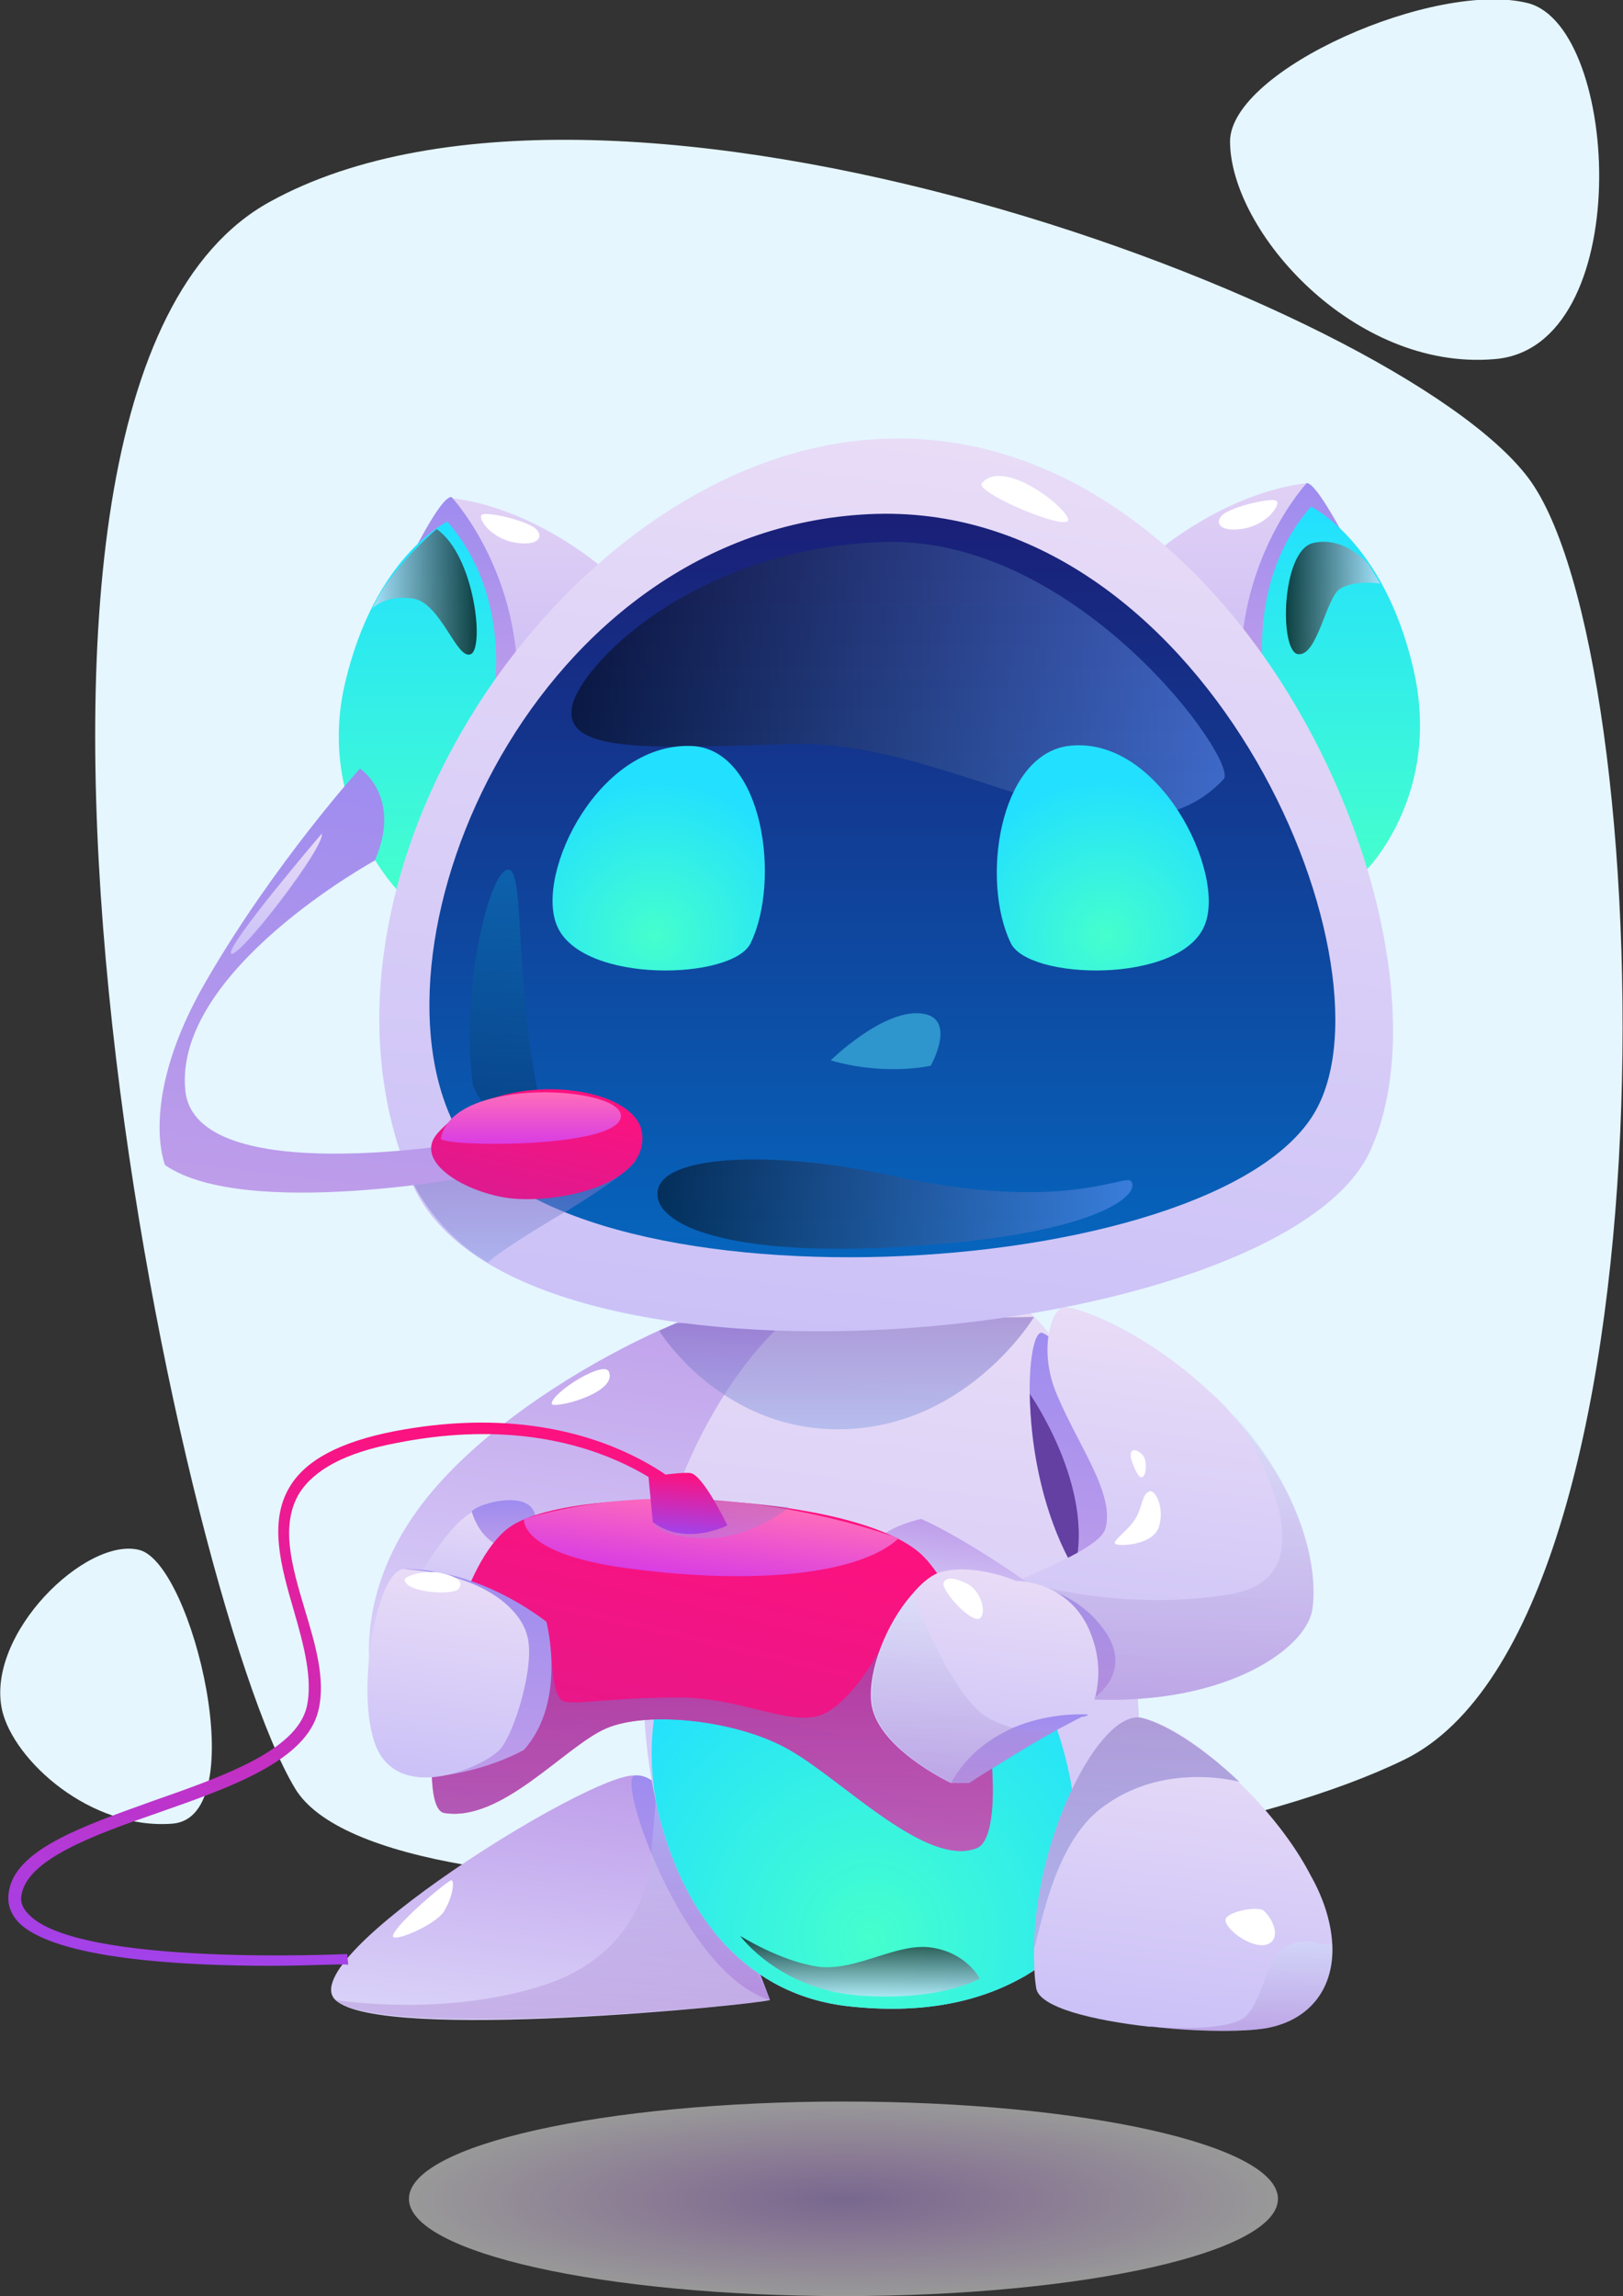 <svg width="152" height="215" viewBox="0 0 152 215" fill="none" xmlns="http://www.w3.org/2000/svg">
<rect x="0" y="0" width="152" height="215" fill="#333333" stroke="none"/>
<g clip-path="url(#clip0_490_33027)">
<path d="M27.627 167.453C35.906 181.266 105.522 177.462 131.554 164.75C157.585 151.938 155.491 61.154 143.123 44.739C130.756 28.323 57.449 1.098 25.234 18.915C-6.982 36.731 16.556 149.036 27.627 167.453Z" fill="#E5F6FF"/>
<path d="M115.197 13.211C115.297 6.505 134.446 -1.903 143.123 0.299C151.801 2.602 153.197 32.629 139.932 33.63C126.766 34.731 115.197 21.619 115.197 13.211Z" fill="#E5F6FF"/>
<path d="M0.2 160.15C-1.396 153.043 8.079 143.835 13.066 145.136C18.053 146.437 23.738 170.159 16.158 170.76C8.478 171.36 1.297 164.854 0.2 160.15Z" fill="#E5F6FF"/>
<path opacity="0.5" d="M78.992 214.998C101.466 214.998 119.685 210.92 119.685 205.89C119.685 200.859 101.466 196.781 78.992 196.781C56.518 196.781 38.299 200.859 38.299 205.89C38.299 210.92 56.518 214.998 78.992 214.998Z" fill="url(#paint0_radial_490_33027)"/>
<path d="M72.11 187.273C71.113 187.674 35.606 191.277 31.417 187.273C27.328 183.37 55.354 165.954 59.444 166.254C60.441 166.354 61.239 167.355 62.735 169.557C67.423 176.163 72.11 187.273 72.11 187.273Z" fill="url(#paint1_linear_490_33027)"/>
<path d="M59.444 166.255C57.648 166.455 64.031 184.872 72.11 187.274C72.11 187.274 64.331 165.554 59.444 166.255Z" fill="url(#paint2_linear_490_33027)"/>
<path opacity="0.3" d="M72.11 187.271C71.113 187.671 35.806 191.075 31.417 187.271C31.417 187.271 41.79 188.973 51.265 185.77C60.74 182.467 60.94 174.159 60.94 174.159L61.538 167.152C66.226 173.758 72.11 187.271 72.11 187.271Z" fill="url(#paint3_linear_490_33027)"/>
<path d="M34.709 156.644C34.709 156.644 33.013 148.436 40.493 139.628C50.168 128.217 70.415 119.809 73.806 121.411C77.197 123.012 66.126 140.829 66.126 140.829C66.126 140.829 52.163 144.332 44.782 153.04C37.302 161.648 34.709 156.644 34.709 156.644Z" fill="url(#paint4_linear_490_33027)"/>
<path d="M106.42 167.555C105.423 175.562 101.832 181.868 95.549 185.271C91.36 187.573 86.073 188.574 79.591 187.874C70.115 186.873 64.231 179.766 61.737 170.057C60.64 165.653 60.142 160.849 60.242 155.744C60.64 139.329 69.318 126.316 75.302 122.313C85.176 115.606 99.139 119.51 100.735 131.221C101.932 140.63 108.115 154.242 106.42 167.555Z" fill="url(#paint5_linear_490_33027)"/>
<path d="M97.643 124.816C95.948 124.115 95.05 139.63 101.832 148.738C101.832 148.738 104.924 146.736 103.627 139.129C102.331 131.522 99.837 125.717 97.643 124.816Z" fill="url(#paint6_linear_490_33027)"/>
<path d="M96.446 130.52C96.446 130.52 102.63 139.328 100.635 146.935C100.635 146.935 96.646 140.929 96.446 130.52Z" fill="#6340A2"/>
<path d="M95.549 185.271C91.359 187.573 86.073 188.574 79.591 187.874C70.115 186.873 64.231 179.766 61.737 170.057C59.045 159.247 63.932 144.934 78.394 144.934C92.955 144.934 100.037 159.847 100.735 170.357C101.034 174.561 100.535 182.869 95.549 185.271Z" fill="url(#paint7_radial_490_33027)"/>
<path d="M124.772 182.067C124.971 186.07 122.777 189.073 118.787 189.874C116.793 190.274 112.304 190.274 107.916 189.774C107.716 189.774 107.617 189.774 107.617 189.774C102.331 189.173 97.344 187.972 97.045 186.17C96.845 184.969 96.845 183.668 96.845 182.467C96.945 171.957 103.029 160.046 106.919 160.847C109.312 161.347 112.803 163.649 115.995 166.852C118.688 169.455 121.181 172.558 122.777 175.661C124.073 177.963 124.672 180.165 124.772 182.067Z" fill="url(#paint8_linear_490_33027)"/>
<path opacity="0.5" d="M116.094 166.852C116.094 166.852 108.714 164.751 102.829 169.555C98.74 172.958 97.543 180.165 96.845 182.467C96.945 171.957 103.029 160.046 106.919 160.847C109.312 161.447 112.803 163.75 116.094 166.852Z" fill="url(#paint9_linear_490_33027)"/>
<path d="M122.877 150.837C122.178 154.541 114.299 160.046 100.835 159.045C100.835 159.045 94.451 153.84 95.05 148.135C95.05 148.135 95.648 147.935 96.446 147.534C98.042 146.733 103.029 144.832 103.528 143.13C104.425 139.927 101.034 135.423 99.039 130.719C97.144 126.415 98.541 122.611 99.538 122.411C100.535 122.211 107.018 124.413 113.402 130.418C114.1 131.019 114.698 131.619 115.197 132.22C122.378 139.927 123.475 147.434 122.877 150.837Z" fill="url(#paint10_linear_490_33027)"/>
<path d="M96.147 148.136C96.147 148.136 90.362 144.032 86.273 142.23C86.273 142.23 82.284 143.031 81.486 145.133C80.787 147.335 89.564 151.539 89.564 151.539L96.147 148.136Z" fill="url(#paint11_linear_490_33027)"/>
<path d="M38.499 148.936C38.499 148.936 41.989 142.23 44.782 141.329C47.575 140.428 49.27 140.828 49.769 141.329C50.268 141.829 50.268 144.432 49.171 146.534C48.074 148.535 43.685 150.838 43.685 150.838L38.499 148.936Z" fill="url(#paint12_linear_490_33027)"/>
<path d="M44.184 141.53C44.184 141.53 44.682 143.631 46.478 144.632C48.273 145.633 49.569 145.233 49.569 145.233C49.569 145.233 51.165 141.93 49.37 140.829C47.874 139.928 44.583 140.929 44.184 141.53Z" fill="url(#paint13_linear_490_33027)"/>
<path d="M91.459 173.06C86.772 174.862 79.092 166.854 74.105 163.952C69.218 161.049 60.64 160.148 56.751 161.85C52.861 163.551 46.976 170.658 41.59 169.757C40.593 169.557 40.294 167.155 40.493 163.651C40.892 156.545 43.685 145.534 47.974 142.832C54.357 138.828 80.089 139.829 86.273 145.534C89.564 148.637 91.758 155.944 92.556 162.25C93.354 167.755 93.055 172.46 91.459 173.06Z" fill="url(#paint14_linear_490_33027)"/>
<path opacity="0.5" d="M91.459 173.06C86.772 174.861 79.092 166.854 74.105 163.951C69.218 161.048 60.64 160.148 56.751 161.849C52.861 163.551 46.976 170.657 41.59 169.757C40.593 169.556 40.294 167.154 40.493 163.651L41.89 161.149L51.664 155.243C51.664 155.243 51.764 158.746 52.661 159.247C53.559 159.747 56.95 158.947 63.333 158.947C69.716 158.846 74.604 162.15 77.596 160.248C80.588 158.346 82.782 153.742 82.782 153.742L85.575 153.441L92.556 162.25C93.354 167.755 93.055 172.459 91.459 173.06Z" fill="url(#paint15_linear_490_33027)"/>
<path d="M37.9 146.937C37.9 146.937 44.084 146.536 51.165 151.841C51.165 151.841 53.16 159.248 49.071 163.852C49.071 163.852 45.979 165.654 41.491 166.255C37.102 166.855 37.9 146.937 37.9 146.937Z" fill="url(#paint16_linear_490_33027)"/>
<path d="M95.05 148.238C95.05 148.238 100.535 148.238 103.627 152.943C106.121 156.846 102.231 159.148 102.231 159.148C102.231 159.148 95.449 158.748 95.05 148.238Z" fill="url(#paint17_linear_490_33027)"/>
<path d="M37.9 146.936C35.108 146.736 32.913 160.348 35.706 164.452C38.499 168.556 45.58 165.253 46.877 163.751C48.173 162.25 50.168 155.844 49.37 153.142C48.672 150.439 44.882 147.336 37.9 146.936Z" fill="url(#paint18_linear_490_33027)"/>
<path d="M49.071 142.232C49.071 142.232 48.572 145.635 59.444 146.936C70.315 148.338 80.388 147.537 84.178 144.034C84.178 144.134 66.525 137.027 49.071 142.232Z" fill="url(#paint19_linear_490_33027)"/>
<path d="M25.234 184.069C17.255 184.069 5.087 183.468 1.696 179.965C0.997 179.164 0.698 178.364 0.798 177.363C1.197 173.259 7.58 171.057 14.262 168.654C20.845 166.352 27.727 163.95 28.724 159.846C29.323 157.244 28.425 153.941 27.527 150.838C26.331 146.734 25.134 142.53 27.129 139.227C28.625 136.725 31.816 135.023 36.903 134.022C56.152 130.319 65.228 140.428 65.328 140.528L64.53 141.229C64.43 141.129 55.654 131.42 37.102 135.123C32.315 136.024 29.423 137.626 28.026 139.828C26.231 142.83 27.328 146.634 28.525 150.638C29.522 153.941 30.52 157.244 29.822 160.147C28.724 164.851 21.643 167.353 14.761 169.756C8.677 171.857 2.394 174.16 1.995 177.563C1.895 178.163 2.194 178.764 2.693 179.264C7.381 184.169 32.315 182.968 32.514 182.968L32.614 183.969C32.016 183.869 29.123 184.069 25.234 184.069Z" fill="url(#paint20_linear_490_33027)"/>
<path opacity="0.5" d="M61.737 124.614C61.737 124.614 67.622 134.223 79.192 133.822C90.761 133.422 96.845 123.312 96.845 123.312L63.333 123.913L61.737 124.614Z" fill="url(#paint21_linear_490_33027)"/>
<path d="M108.514 51.548C108.514 51.548 114.798 46.143 122.378 45.242C122.378 45.242 124.672 46.343 127.465 54.851C130.157 63.259 125.171 79.975 125.171 79.975L108.514 51.548Z" fill="url(#paint22_linear_490_33027)"/>
<path d="M122.378 45.24C122.378 45.24 116.194 51.846 116.194 62.556L118.588 64.057L125.57 49.644C125.57 49.644 123.176 45.14 122.378 45.24Z" fill="url(#paint23_linear_490_33027)"/>
<path d="M118.388 63.356C118.388 63.356 116.793 54.248 122.777 47.441C122.777 47.441 129.559 50.644 132.352 62.556C135.144 74.466 127.863 81.573 127.863 81.573L118.388 63.356Z" fill="url(#paint24_linear_490_33027)"/>
<path d="M114.898 47.942C113.701 48.543 113.8 49.844 116.194 49.544C118.588 49.243 119.884 47.342 119.585 46.941C119.386 46.541 116.194 47.241 114.898 47.942Z" fill="white"/>
<path d="M56.152 52.947C56.152 52.947 49.869 47.541 42.289 46.641C42.289 46.641 39.995 47.742 37.202 56.25C34.509 64.657 39.496 81.373 39.496 81.373L56.152 52.947Z" fill="url(#paint25_linear_490_33027)"/>
<path d="M42.289 46.541C42.289 46.541 48.472 53.147 48.472 63.857L46.079 65.358L39.097 50.945C39.097 51.045 41.391 46.441 42.289 46.541Z" fill="url(#paint26_linear_490_33027)"/>
<path d="M46.278 64.759C46.278 64.759 47.874 55.65 41.89 48.844C41.89 48.844 35.108 52.047 32.315 63.958C29.522 75.869 37.601 83.776 37.601 83.776L46.278 64.759Z" fill="url(#paint27_linear_490_33027)"/>
<path d="M49.769 49.243C50.966 49.843 50.866 51.145 48.472 50.844C46.079 50.544 44.782 48.642 45.081 48.242C45.281 47.842 48.472 48.542 49.769 49.243Z" fill="white"/>
<path d="M38.598 110.802C48.173 132.922 119.685 126.016 128.262 107.899C137.638 87.98 116.094 38.835 81.785 41.137C52.861 43.039 26.331 82.375 38.598 110.802Z" fill="url(#paint28_linear_490_33027)"/>
<path d="M42.588 105.397C51.764 123.514 114.2 120.511 123.276 103.896C131.055 89.682 112.703 46.642 81.386 48.144C49.968 49.645 33.811 87.981 42.588 105.397Z" fill="url(#paint29_linear_490_33027)"/>
<path d="M91.958 45.239C91.26 46.04 98.94 49.343 99.937 48.843C100.934 48.342 94.152 42.637 91.958 45.239Z" fill="white"/>
<path opacity="0.5" d="M53.559 66.258C52.861 70.562 61.039 70.062 74.005 69.662C89.664 69.161 105.423 82.674 114.598 72.965C116.094 71.363 101.134 50.344 82.982 50.744C64.929 51.244 54.157 62.455 53.559 66.258Z" fill="url(#paint30_linear_490_33027)"/>
<path opacity="0.5" d="M61.638 111.302C60.84 114.405 67.323 117.608 83.38 116.807C102.829 115.806 106.919 111.802 105.921 110.601C105.323 109.901 99.538 113.604 83.58 110.101C73.108 107.799 62.535 107.999 61.638 111.302Z" fill="url(#paint31_linear_490_33027)"/>
<path opacity="0.2" d="M44.283 101.591C44.283 101.591 43.585 97.087 44.383 90.982C45.181 84.876 46.777 80.972 47.774 81.473C48.772 82.073 48.572 87.979 49.171 93.884C49.569 98.489 50.467 102.793 50.467 102.793C50.467 102.793 46.378 106.796 44.283 101.591Z" fill="url(#paint32_linear_490_33027)"/>
<path opacity="0.5" d="M45.68 118.208C45.68 118.208 46.677 117.207 51.864 114.105C55.354 112.103 58.945 109.6 59.543 108.7C60.341 106.598 44.682 107.799 44.682 107.799L38.698 110.701C38.598 110.801 40.992 115.506 45.68 118.208Z" fill="url(#paint33_linear_490_33027)"/>
<path d="M33.711 71.965C33.711 71.965 37.701 74.567 35.108 80.573C35.108 80.573 16.257 90.882 17.354 102.093C18.252 111.502 44.283 106.897 44.283 106.897L45.181 110C45.181 110 23.039 114.304 15.459 109.099C15.459 109.099 12.866 102.894 19.349 91.783C25.732 80.773 33.711 71.965 33.711 71.965Z" fill="url(#paint34_linear_490_33027)"/>
<path d="M40.992 106.098C38.598 108.801 43.685 111.704 47.774 112.204C52.462 112.704 60.64 110.903 60.142 106.198C59.743 101.494 46.577 99.792 40.992 106.098Z" fill="url(#paint35_linear_490_33027)"/>
<path d="M41.291 106.596C41.192 107.397 57.748 107.597 58.147 104.594C58.546 101.691 42.389 100.691 41.291 106.596Z" fill="url(#paint36_linear_490_33027)"/>
<path opacity="0.72" d="M128.163 52.848C128.163 52.848 125.969 50.146 122.976 50.846C119.984 51.547 119.785 61.056 121.58 61.256C123.375 61.456 124.173 56.051 125.47 55.151C126.866 54.25 129.26 54.65 129.26 54.65L128.163 52.848Z" fill="url(#paint37_linear_490_33027)"/>
<path opacity="0.72" d="M34.908 56.95C34.908 56.95 36.105 55.649 38.698 56.049C41.291 56.449 42.787 61.854 44.084 61.254C45.38 60.753 44.483 52.045 40.892 49.543C40.892 49.543 36.404 53.346 34.908 56.95Z" fill="url(#paint38_linear_490_33027)"/>
<path d="M30.121 78.07C30.121 78.07 21.144 88.58 21.643 89.281C22.241 89.981 30.619 79.071 30.121 78.07Z" fill="url(#paint39_linear_490_33027)"/>
<path d="M94.651 88.28C96.247 91.783 110.509 92.183 112.803 86.678C114.898 81.774 108.514 68.661 99.937 69.862C93.554 70.863 91.858 82.474 94.651 88.28Z" fill="url(#paint40_radial_490_33027)"/>
<path d="M70.315 88.282C68.719 91.785 54.457 92.185 52.163 86.68C50.068 81.776 56.152 69.264 65.029 69.865C71.512 70.465 73.108 82.476 70.315 88.282Z" fill="url(#paint41_radial_490_33027)"/>
<path d="M77.795 99.289C77.795 99.289 82.583 94.585 86.173 94.885C89.764 95.185 87.171 99.789 87.171 99.789C87.171 99.789 82.982 100.79 77.795 99.289Z" fill="#2F95CD"/>
<path opacity="0.3" d="M122.877 150.84C122.178 154.543 114.299 160.049 100.835 159.048C100.835 159.048 94.451 153.843 95.05 148.137C95.05 148.137 94.352 148.538 95.249 148.137L97.942 148.638C97.942 148.638 106.32 150.84 115.396 149.238C124.472 147.637 118.089 136.026 115.396 132.223C122.378 139.93 123.475 147.437 122.877 150.84Z" fill="url(#paint42_linear_490_33027)"/>
<path d="M101.932 160.547C101.932 160.547 101.832 160.547 101.832 160.647C101.732 160.647 101.633 160.747 101.433 160.747C101.433 160.747 101.433 160.747 101.333 160.747C100.735 160.947 99.538 161.448 98.142 162.048C97.444 162.349 96.745 162.649 96.047 163.049C93.055 164.45 89.365 166.853 89.066 166.953C89.066 166.953 81.984 163.65 81.585 159.346C81.286 156.343 83.081 151.939 85.375 149.336C86.373 148.135 87.37 147.335 88.367 147.134C91.559 146.434 95.15 148.035 95.15 148.035C95.15 148.035 99.837 147.935 101.932 152.439C104.026 157.044 101.932 160.547 101.932 160.547Z" fill="url(#paint43_linear_490_33027)"/>
<path d="M101.932 160.548C101.932 160.548 101.832 160.548 101.832 160.648C101.732 160.648 101.632 160.748 101.433 160.748C101.433 160.748 101.433 160.748 101.333 160.748C100.735 161.048 99.837 161.549 98.84 162.049C95.349 163.951 90.761 166.954 90.761 166.954H89.066C90.562 164.251 92.756 162.75 94.95 161.749C98.541 160.248 101.932 160.548 101.932 160.548Z" fill="url(#paint44_linear_490_33027)"/>
<path opacity="0.72" d="M69.318 181.266C69.318 181.266 73.008 186.37 80.688 186.871C88.268 187.371 91.759 185.269 91.759 185.269C91.759 185.269 90.562 182.867 87.27 182.367C83.979 181.866 80.289 184.569 76.698 184.168C73.108 183.668 69.318 181.266 69.318 181.266Z" fill="url(#paint45_linear_490_33027)"/>
<path opacity="0.3" d="M124.772 182.067C124.971 186.071 122.777 189.073 118.787 189.874C116.793 190.274 112.304 190.274 107.916 189.774C109.213 189.874 115.396 190.274 116.793 188.673C118.388 186.871 118.488 183.768 120.184 182.467C121.979 181.166 123.675 182.167 124.173 182.067C124.273 182.067 124.472 182.067 124.772 182.067Z" fill="url(#paint46_linear_490_33027)"/>
<path d="M114.798 179.665C114.499 180.466 117.192 182.567 118.688 182.067C120.184 181.466 118.987 179.364 118.289 178.864C117.491 178.464 114.997 179.064 114.798 179.665Z" fill="white"/>
<path d="M36.803 181.265C36.703 181.966 40.793 180.264 41.591 178.963C42.389 177.662 42.588 176.16 42.289 176.06C42.089 175.96 37.003 180.164 36.803 181.265Z" fill="white"/>
<path d="M88.368 148.237C88.168 148.937 90.961 152.04 91.758 151.54C92.457 151.039 91.858 148.837 90.462 148.237C88.966 147.536 88.467 147.836 88.368 148.237Z" fill="white"/>
<path d="M107.717 139.629C106.919 139.829 107.018 141.131 106.32 142.232C105.622 143.333 104.226 144.234 104.425 144.534C104.625 144.834 107.916 144.734 108.514 143.032C109.113 141.231 108.215 139.529 107.717 139.629Z" fill="white"/>
<path d="M106.819 138.327C106.52 138.226 105.722 136.525 105.921 136.024C106.121 135.424 107.118 136.125 107.218 136.625C107.417 137.226 107.318 138.427 106.819 138.327Z" fill="white"/>
<path d="M37.9 147.936C38 149.137 42.488 149.437 42.987 148.737C43.486 148.036 42.588 147.536 41.092 147.235C39.496 147.035 37.8 147.636 37.9 147.936Z" fill="white"/>
<path opacity="0.3" d="M98.94 162.048C95.449 163.95 90.861 166.952 90.861 166.952H89.165C89.165 166.952 82.084 163.649 81.685 159.345C81.386 156.342 83.181 151.938 85.475 149.336C85.974 150.737 89.066 158.244 92.058 160.546C92.955 161.147 93.953 161.547 95.05 161.848C96.147 162.048 97.244 162.148 98.241 162.148C98.441 162.048 98.64 162.048 98.94 162.048Z" fill="url(#paint47_linear_490_33027)"/>
<path opacity="0.3" d="M61.139 142.53C61.139 142.53 61.538 143.931 65.926 144.032C70.315 144.132 73.905 141.129 73.905 141.129L65.528 140.328L61.139 142.53Z" fill="url(#paint48_linear_490_33027)"/>
<path d="M51.664 131.419C51.564 132.02 57.748 130.518 57.05 128.516C56.751 127.215 51.764 130.318 51.664 131.419Z" fill="white"/>
<path d="M61.139 142.532L60.74 138.328C60.74 138.328 63.433 137.827 64.63 137.927C65.827 138.027 68.121 142.832 68.121 142.832C68.121 142.832 64.231 144.834 61.139 142.532Z" fill="url(#paint49_linear_490_33027)"/>
</g>
<defs>
<radialGradient id="paint0_radial_490_33027" cx="0" cy="0" r="1" gradientUnits="userSpaceOnUse" gradientTransform="translate(78.964 205.919) scale(40.68 9.084)">
<stop stop-color="#BE9DEA"/>
<stop offset="0.388" stop-color="#E0BFF5"/>
<stop offset="1" stop-color="white"/>
</radialGradient>
<linearGradient id="paint1_linear_490_33027" x1="51.087" y1="190.588" x2="54.242" y2="165.558" gradientUnits="userSpaceOnUse">
<stop stop-color="#DAD3F9"/>
<stop offset="1" stop-color="#BE9DEA"/>
</linearGradient>
<linearGradient id="paint2_linear_490_33027" x1="65.632" y1="187.246" x2="65.632" y2="166.206" gradientUnits="userSpaceOnUse">
<stop stop-color="#BE9DEA"/>
<stop offset="1" stop-color="#9E8CEF"/>
</linearGradient>
<linearGradient id="paint3_linear_490_33027" x1="51.778" y1="189.017" x2="51.778" y2="167.079" gradientUnits="userSpaceOnUse">
<stop stop-color="#9D68C2"/>
<stop offset="1" stop-color="#CCEDFF"/>
</linearGradient>
<linearGradient id="paint4_linear_490_33027" x1="51.773" y1="159.908" x2="56.909" y2="119.165" gradientUnits="userSpaceOnUse">
<stop stop-color="#DAD3F9"/>
<stop offset="1" stop-color="#BE9DEA"/>
</linearGradient>
<linearGradient id="paint5_linear_490_33027" x1="79.91" y1="187.959" x2="88.576" y2="119.207" gradientUnits="userSpaceOnUse">
<stop stop-color="#CBC1F7"/>
<stop offset="1" stop-color="#E8DCF7"/>
</linearGradient>
<linearGradient id="paint6_linear_490_33027" x1="98.656" y1="148.308" x2="101.555" y2="125.309" gradientUnits="userSpaceOnUse">
<stop stop-color="#BE9DEA"/>
<stop offset="1" stop-color="#9E8CEF"/>
</linearGradient>
<radialGradient id="paint7_radial_490_33027" cx="0" cy="0" r="1" gradientUnits="userSpaceOnUse" gradientTransform="translate(81.584 181.411) scale(29.54 30.611)">
<stop stop-color="#45FFCD"/>
<stop offset="1" stop-color="#22E0FF"/>
</radialGradient>
<linearGradient id="paint8_linear_490_33027" x1="109.805" y1="190.083" x2="113.38" y2="161.721" gradientUnits="userSpaceOnUse">
<stop stop-color="#CBC1F7"/>
<stop offset="1" stop-color="#E8DCF7"/>
</linearGradient>
<linearGradient id="paint9_linear_490_33027" x1="106.475" y1="182.489" x2="106.475" y2="160.878" gradientUnits="userSpaceOnUse">
<stop stop-color="#8DA4E5"/>
<stop offset="1" stop-color="#755CBB"/>
</linearGradient>
<linearGradient id="paint10_linear_490_33027" x1="107.632" y1="159.945" x2="112.163" y2="123.993" gradientUnits="userSpaceOnUse">
<stop stop-color="#CBC1F7"/>
<stop offset="1" stop-color="#E8DCF7"/>
</linearGradient>
<linearGradient id="paint11_linear_490_33027" x1="88.273" y1="151.377" x2="89.376" y2="142.628" gradientUnits="userSpaceOnUse">
<stop stop-color="#DAD3F9"/>
<stop offset="1" stop-color="#BE9DEA"/>
</linearGradient>
<linearGradient id="paint12_linear_490_33027" x1="43.629" y1="150.871" x2="44.946" y2="140.419" gradientUnits="userSpaceOnUse">
<stop stop-color="#CBC1F7"/>
<stop offset="1" stop-color="#E8DCF7"/>
</linearGradient>
<linearGradient id="paint13_linear_490_33027" x1="47.208" y1="145.307" x2="47.208" y2="140.449" gradientUnits="userSpaceOnUse">
<stop stop-color="#BE9DEA"/>
<stop offset="1" stop-color="#9E8CEF"/>
</linearGradient>
<linearGradient id="paint14_linear_490_33027" x1="64.436" y1="175.092" x2="72.565" y2="140.685" gradientUnits="userSpaceOnUse">
<stop stop-color="#DD1A8F"/>
<stop offset="1" stop-color="#FE117E"/>
</linearGradient>
<linearGradient id="paint15_linear_490_33027" x1="66.72" y1="173.373" x2="66.72" y2="153.375" gradientUnits="userSpaceOnUse">
<stop stop-color="#8DA4E5"/>
<stop offset="1" stop-color="#755CBB"/>
</linearGradient>
<linearGradient id="paint16_linear_490_33027" x1="44.779" y1="166.219" x2="44.779" y2="146.89" gradientUnits="userSpaceOnUse">
<stop stop-color="#BE9DEA"/>
<stop offset="1" stop-color="#9E8CEF"/>
</linearGradient>
<linearGradient id="paint17_linear_490_33027" x1="99.712" y1="159.164" x2="99.712" y2="148.22" gradientUnits="userSpaceOnUse">
<stop stop-color="#BE9DEA"/>
<stop offset="1" stop-color="#9E8CEF"/>
</linearGradient>
<linearGradient id="paint18_linear_490_33027" x1="40.631" y1="166.514" x2="43.028" y2="147.495" gradientUnits="userSpaceOnUse">
<stop stop-color="#CBC1F7"/>
<stop offset="1" stop-color="#E8DCF7"/>
</linearGradient>
<linearGradient id="paint19_linear_490_33027" x1="66.052" y1="147.807" x2="66.987" y2="140.386" gradientUnits="userSpaceOnUse">
<stop stop-color="#D93DE3"/>
<stop offset="1" stop-color="#FF6DBA"/>
</linearGradient>
<linearGradient id="paint20_linear_490_33027" x1="31.121" y1="184.824" x2="34.859" y2="132.352" gradientUnits="userSpaceOnUse">
<stop stop-color="#A242EA"/>
<stop offset="1" stop-color="#FE117E"/>
</linearGradient>
<linearGradient id="paint21_linear_490_33027" x1="79.304" y1="133.772" x2="79.304" y2="123.235" gradientUnits="userSpaceOnUse">
<stop stop-color="#8DA4E5"/>
<stop offset="1" stop-color="#755CBB"/>
</linearGradient>
<linearGradient id="paint22_linear_490_33027" x1="118.345" y1="79.946" x2="118.345" y2="45.238" gradientUnits="userSpaceOnUse">
<stop stop-color="#B9ACF4"/>
<stop offset="1" stop-color="#E1D1F5"/>
</linearGradient>
<linearGradient id="paint23_linear_490_33027" x1="120.857" y1="64.101" x2="120.857" y2="45.233" gradientUnits="userSpaceOnUse">
<stop stop-color="#BE9DEA"/>
<stop offset="1" stop-color="#9E8CEF"/>
</linearGradient>
<linearGradient id="paint24_linear_490_33027" x1="125.53" y1="81.604" x2="125.53" y2="47.502" gradientUnits="userSpaceOnUse">
<stop stop-color="#45FFCD"/>
<stop offset="1" stop-color="#22E0FF"/>
</linearGradient>
<linearGradient id="paint25_linear_490_33027" x1="46.296" y1="81.296" x2="46.296" y2="46.589" gradientUnits="userSpaceOnUse">
<stop stop-color="#B9ACF4"/>
<stop offset="1" stop-color="#E1D1F5"/>
</linearGradient>
<linearGradient id="paint26_linear_490_33027" x1="43.784" y1="65.454" x2="43.784" y2="46.586" gradientUnits="userSpaceOnUse">
<stop stop-color="#BE9DEA"/>
<stop offset="1" stop-color="#9E8CEF"/>
</linearGradient>
<linearGradient id="paint27_linear_490_33027" x1="39.135" y1="83.728" x2="39.135" y2="48.857" gradientUnits="userSpaceOnUse">
<stop stop-color="#45FFCD"/>
<stop offset="1" stop-color="#22E0FF"/>
</linearGradient>
<linearGradient id="paint28_linear_490_33027" x1="79.222" y1="125.775" x2="89.845" y2="41.495" gradientUnits="userSpaceOnUse">
<stop stop-color="#CBC1F7"/>
<stop offset="1" stop-color="#E8DCF7"/>
</linearGradient>
<linearGradient id="paint29_linear_490_33027" x1="82.618" y1="117.703" x2="82.618" y2="48.023" gradientUnits="userSpaceOnUse">
<stop stop-color="#0665BD"/>
<stop offset="1" stop-color="#1A1F77"/>
</linearGradient>
<linearGradient id="paint30_linear_490_33027" x1="53.537" y1="63.604" x2="114.786" y2="63.604" gradientUnits="userSpaceOnUse">
<stop/>
<stop offset="1" stop-color="#6A9BFF"/>
</linearGradient>
<linearGradient id="paint31_linear_490_33027" x1="61.591" y1="112.762" x2="106.123" y2="112.762" gradientUnits="userSpaceOnUse">
<stop/>
<stop offset="1" stop-color="#6A9BFF"/>
</linearGradient>
<linearGradient id="paint32_linear_490_33027" x1="46.947" y1="104.227" x2="48.511" y2="81.484" gradientUnits="userSpaceOnUse">
<stop/>
<stop offset="1" stop-color="#00E3FF"/>
</linearGradient>
<linearGradient id="paint33_linear_490_33027" x1="49.046" y1="118.238" x2="49.046" y2="107.553" gradientUnits="userSpaceOnUse">
<stop stop-color="#8DA4E5"/>
<stop offset="1" stop-color="#755CBB"/>
</linearGradient>
<linearGradient id="paint34_linear_490_33027" x1="29.457" y1="112.335" x2="34.532" y2="72.071" gradientUnits="userSpaceOnUse">
<stop stop-color="#BE9DEA"/>
<stop offset="1" stop-color="#9E8CEF"/>
</linearGradient>
<linearGradient id="paint35_linear_490_33027" x1="49.026" y1="112.576" x2="51.636" y2="101.531" gradientUnits="userSpaceOnUse">
<stop stop-color="#DD1A8F"/>
<stop offset="1" stop-color="#FE117E"/>
</linearGradient>
<linearGradient id="paint36_linear_490_33027" x1="49.724" y1="107.076" x2="49.724" y2="102.257" gradientUnits="userSpaceOnUse">
<stop stop-color="#D93DE3"/>
<stop offset="1" stop-color="#FF6DBA"/>
</linearGradient>
<linearGradient id="paint37_linear_490_33027" x1="120.462" y1="56.019" x2="129.303" y2="56.019" gradientUnits="userSpaceOnUse">
<stop/>
<stop offset="1" stop-color="#D4E2FF"/>
</linearGradient>
<linearGradient id="paint38_linear_490_33027" x1="34.873" y1="55.398" x2="44.616" y2="55.398" gradientUnits="userSpaceOnUse">
<stop stop-color="#D4E2FF"/>
<stop offset="1"/>
</linearGradient>
<linearGradient id="paint39_linear_490_33027" x1="25.866" y1="89.31" x2="25.866" y2="78.041" gradientUnits="userSpaceOnUse">
<stop stop-color="#CBC1F7"/>
<stop offset="1" stop-color="#E8DCF7"/>
</linearGradient>
<radialGradient id="paint40_radial_490_33027" cx="0" cy="0" r="1" gradientUnits="userSpaceOnUse" gradientTransform="translate(103.618 87.628) scale(14.758 14.81)">
<stop stop-color="#45FFCD"/>
<stop offset="1" stop-color="#22E0FF"/>
</radialGradient>
<radialGradient id="paint41_radial_490_33027" cx="0" cy="0" r="1" gradientUnits="userSpaceOnUse" gradientTransform="translate(61.372 87.638) rotate(180) scale(14.77 14.823)">
<stop stop-color="#45FFCD"/>
<stop offset="1" stop-color="#22E0FF"/>
</radialGradient>
<linearGradient id="paint42_linear_490_33027" x1="108.879" y1="159.198" x2="108.879" y2="132.342" gradientUnits="userSpaceOnUse">
<stop stop-color="#9D68C2"/>
<stop offset="1" stop-color="#CCEDFF"/>
</linearGradient>
<linearGradient id="paint43_linear_490_33027" x1="91.011" y1="167.206" x2="93.518" y2="147.311" gradientUnits="userSpaceOnUse">
<stop stop-color="#CBC1F7"/>
<stop offset="1" stop-color="#E8DCF7"/>
</linearGradient>
<linearGradient id="paint44_linear_490_33027" x1="95.49" y1="166.964" x2="95.49" y2="160.542" gradientUnits="userSpaceOnUse">
<stop stop-color="#BE9DEA"/>
<stop offset="1" stop-color="#9E8CEF"/>
</linearGradient>
<linearGradient id="paint45_linear_490_33027" x1="80.556" y1="186.956" x2="80.556" y2="181.272" gradientUnits="userSpaceOnUse">
<stop stop-color="#D4E2FF"/>
<stop offset="1"/>
</linearGradient>
<linearGradient id="paint46_linear_490_33027" x1="116.325" y1="190.186" x2="116.325" y2="181.795" gradientUnits="userSpaceOnUse">
<stop stop-color="#9D68C2"/>
<stop offset="1" stop-color="#CCEDFF"/>
</linearGradient>
<linearGradient id="paint47_linear_490_33027" x1="90.242" y1="166.962" x2="90.242" y2="149.361" gradientUnits="userSpaceOnUse">
<stop stop-color="#9D68C2"/>
<stop offset="1" stop-color="#CCEDFF"/>
</linearGradient>
<linearGradient id="paint48_linear_490_33027" x1="67.514" y1="144.102" x2="67.514" y2="140.36" gradientUnits="userSpaceOnUse">
<stop stop-color="#8DA4E5"/>
<stop offset="1" stop-color="#755CBB"/>
</linearGradient>
<linearGradient id="paint49_linear_490_33027" x1="64.219" y1="143.658" x2="64.624" y2="137.983" gradientUnits="userSpaceOnUse">
<stop stop-color="#A242EA"/>
<stop offset="1" stop-color="#FE117E"/>
</linearGradient>
<clipPath id="clip0_490_33027">
<rect width="152" height="215" fill="white"/>
</clipPath>
</defs>
</svg>
